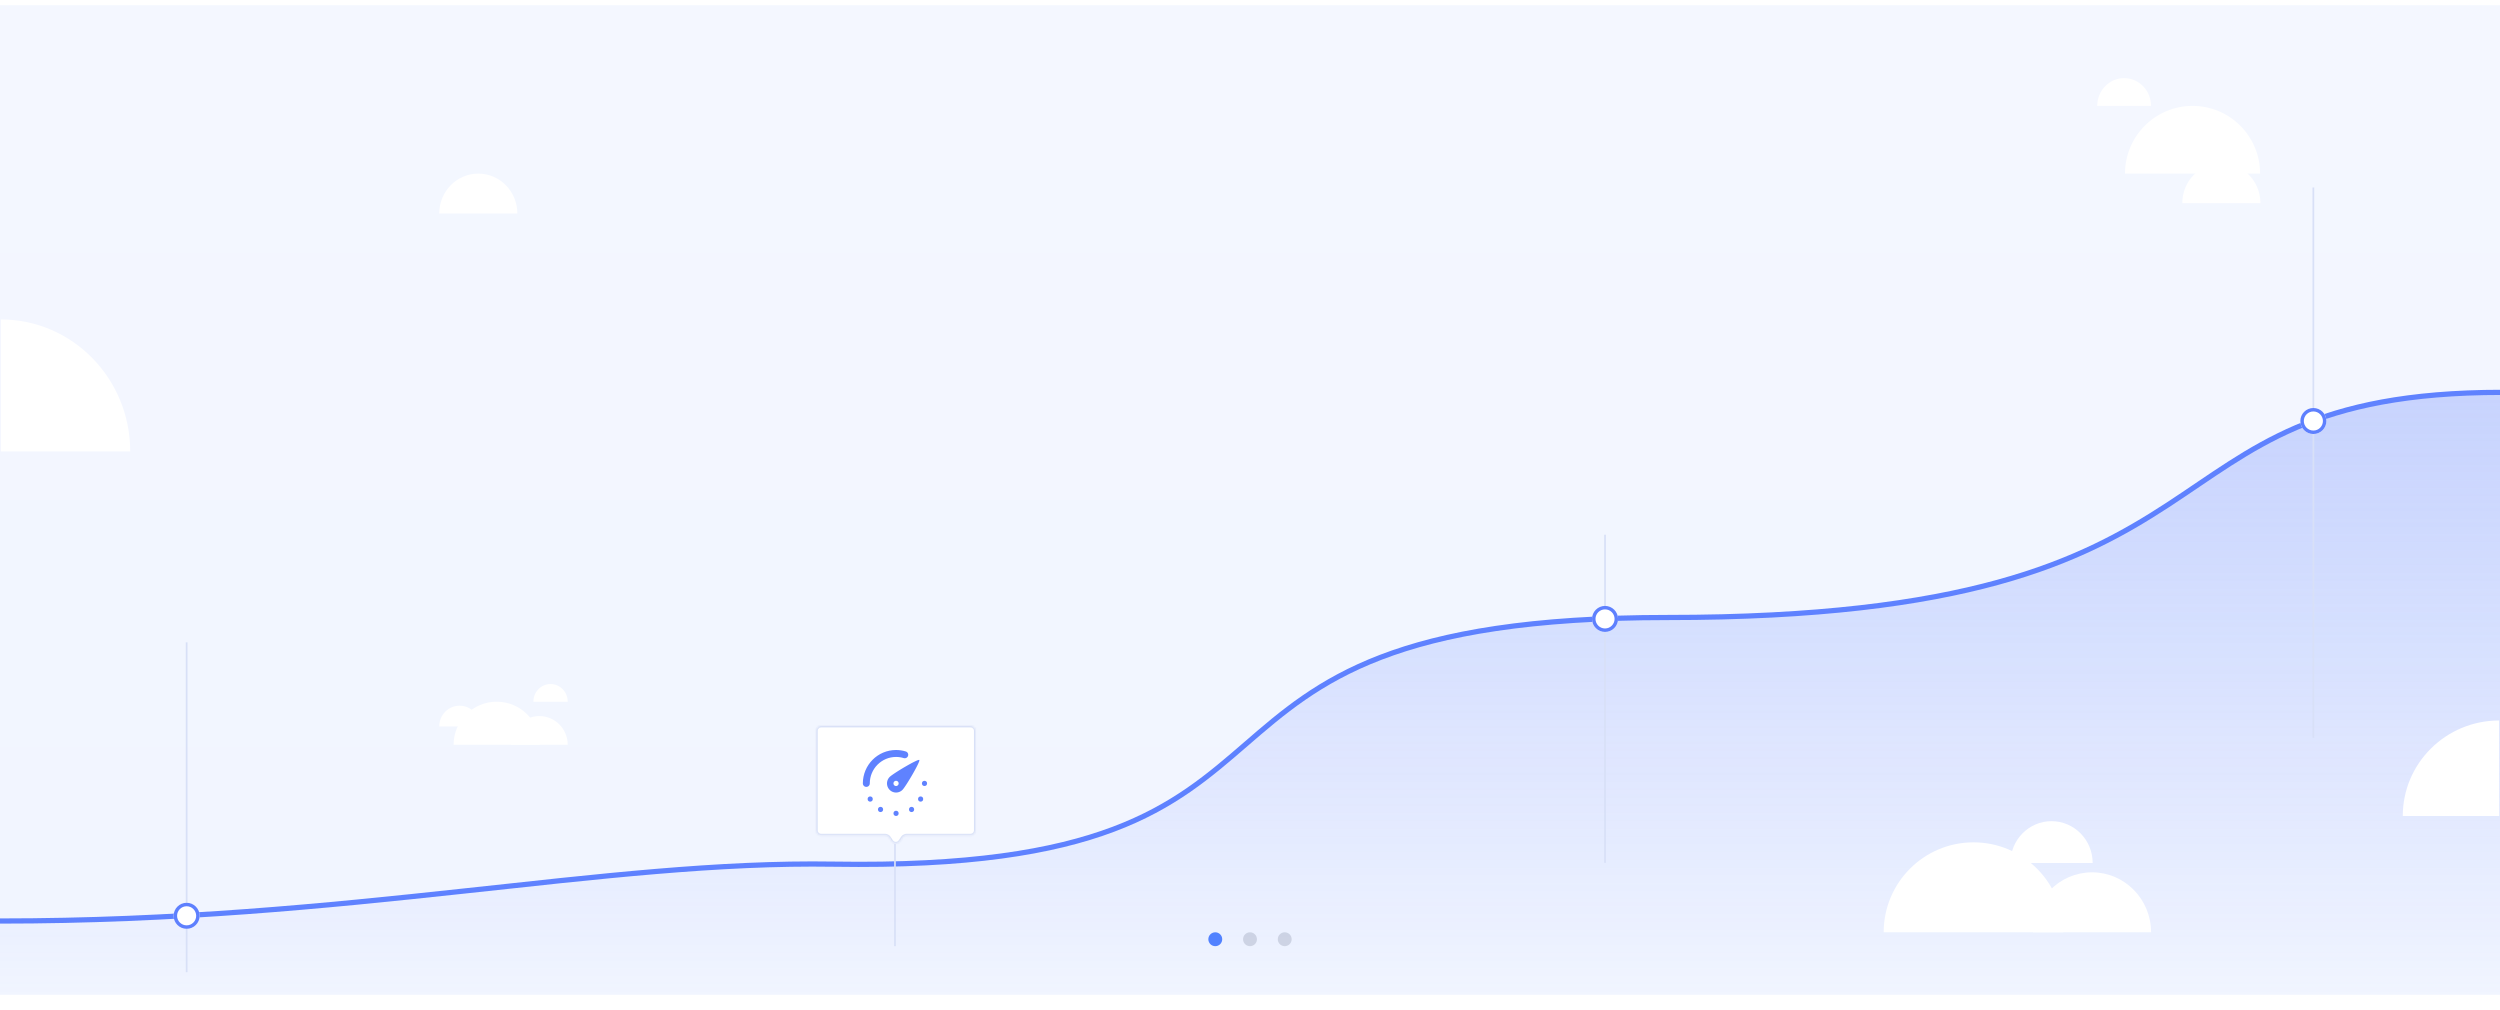<svg width="1440" height="582" fill="none" xmlns="http://www.w3.org/2000/svg"><path fill="url(#a)" d="M0 3h1440v570H0z"/><circle cx="700" cy="541" r="4" fill="#5283FF"/><circle cx="720" cy="541" r="4" fill="#D1D6E3"/><circle cx="740" cy="541" r="4" fill="#D1D6E3"/><path d="M0 530.51c202.703 0 347.472-34.877 480.333-32.752 309.407 4.947 163.306-142.076 480.334-142.076C1305.86 355.682 1223.24 226 1441 226" stroke="#5F82FF" stroke-width="3"/><path d="M480.333 497.758C347.472 495.633 202.703 530.51 0 530.51V573h1441V226c-217.76 0-135.14 129.682-480.333 129.682-317.028 0-170.927 147.023-480.334 142.076Z" fill="url(#b)" fill-opacity=".4"/><path stroke="#D8E0F7" d="M924.5 308v189"/><g filter="url(#c)"><circle cx="924.5" cy="356.5" r="7.5" fill="#fff"/><circle cx="924.5" cy="356.5" r="6.5" stroke="#5E80FE" stroke-width="2"/></g><path stroke="#D8E0F7" d="M1332.5 108v317"/><g filter="url(#d)"><circle cx="1332.5" cy="242.5" r="7.5" fill="#fff"/><circle cx="1332.5" cy="242.5" r="6.5" stroke="#5E80FE" stroke-width="2"/></g><path stroke="#D8E0F7" d="M515.5 486v59m-408-175v190"/><g filter="url(#e)"><circle cx="107.5" cy="527.5" r="7.5" fill="#fff"/><circle cx="107.5" cy="527.5" r="6.5" stroke="#5E80FE" stroke-width="2"/></g><g filter="url(#f)"><path d="M264.72 401.48c-6.473 0-11.72 5.35-11.72 11.949h23.441c0-6.599-5.247-11.949-11.721-11.949Z" fill="#fff"/></g><g filter="url(#g)"><path d="M310.683 407.455c-9.011 0-16.317 7.407-16.317 16.545H327c0-9.138-7.305-16.545-16.317-16.545Z" fill="#fff"/></g><g filter="url(#h)"><path d="M286.093 399.182c-13.707 0-24.82 11.111-24.82 24.818h49.64c0-13.707-11.112-24.818-24.82-24.818Z" fill="#fff"/></g><g filter="url(#i)"><path d="M1205.01 497.459c-18.78 0-34.01 15.465-34.01 34.541h68.02c0-19.076-15.23-34.541-34.01-34.541Z" fill="#fff"/></g><g filter="url(#j)"><path d="M1181.68 468c-13.08 0-23.68 10.781-23.68 24.081h47.37c0-13.3-10.61-24.081-23.69-24.081Z" fill="#fff"/></g><g filter="url(#k)"><path d="M1136.73 480.189c-28.57 0-51.73 23.197-51.73 51.811h103.47c0-28.614-23.16-51.811-51.74-51.811Z" fill="#fff"/></g><g filter="url(#l)"><path d="M1262.91 56c-21.49 0-38.91 17.46-38.91 39h77.81c0-21.54-17.42-39-38.9-39Z" fill="#fff"/></g><g filter="url(#m)"><path d="M1279.5 89c-12.43 0-22.5 10.297-22.5 23h45c0-12.703-10.07-23-22.5-23Z" fill="#fff"/></g><g filter="url(#n)"><path d="M275.5 95c-12.426 0-22.5 10.297-22.5 23h45c0-12.703-10.074-23-22.5-23Z" fill="#fff"/></g><g filter="url(#o)"><path d="M75 255c0-41.974-33.355-76-74.5-76v76H75Z" fill="#fff"/></g><g filter="url(#p)"><path d="M317.112 389c-5.461 0-9.888 4.559-9.888 10.182H327c0-5.623-4.427-10.182-9.888-10.182Z" fill="#fff"/></g><g filter="url(#q)"><path d="M1223.5 40c-8.56 0-15.5 7.163-15.5 16h31c0-8.837-6.94-16-15.5-16Z" fill="#fff"/></g><g filter="url(#r)"><path d="M1439.5 410c-30.65 0-55.5 24.624-55.5 55h55.5v-55Z" fill="#fff"/></g><g filter="url(#s)"><mask id="t" fill="#fff"><path fill-rule="evenodd" clip-rule="evenodd" d="M562 411a3 3 0 0 0-3-3h-86a3 3 0 0 0-3 3v57.26a3 3 0 0 0 3 3h36.669a3 3 0 0 1 2.485 1.319l1.361 2.012c1.19 1.759 3.78 1.759 4.97 0l1.361-2.012a3 3 0 0 1 2.485-1.319H559a3 3 0 0 0 3-3V411Z"/></mask><path fill-rule="evenodd" clip-rule="evenodd" d="M562 411a3 3 0 0 0-3-3h-86a3 3 0 0 0-3 3v57.26a3 3 0 0 0 3 3h36.669a3 3 0 0 1 2.485 1.319l1.361 2.012c1.19 1.759 3.78 1.759 4.97 0l1.361-2.012a3 3 0 0 1 2.485-1.319H559a3 3 0 0 0 3-3V411Z" fill="#fff"/><path d="m519.846 472.579-.829-.56.829.56Zm-6.331 2.012.828-.56-.828.56Zm4.97 0-.828-.56.828.56Zm-6.331-2.012.829-.56-.829.56ZM473 409h86v-2h-86v2Zm-2 59.26V411h-2v57.26h2Zm38.669 2H473v2h36.669v-2Zm4.674 3.771-1.36-2.012-1.657 1.121 1.361 2.011 1.656-1.12Zm4.674-2.012-1.36 2.012 1.656 1.12 1.361-2.011-1.657-1.121ZM559 470.26h-36.669v2H559v-2Zm2-59.26v57.26h2V411h-2Zm-2 61.26a4 4 0 0 0 4-4h-2a2 2 0 0 1-2 2v2Zm-38.326.88c.372-.55.993-.88 1.657-.88v-2c-1.328 0-2.57.659-3.314 1.759l1.657 1.121Zm-7.987 2.011c1.586 2.346 5.04 2.346 6.626 0l-1.656-1.12a2 2 0 0 1-3.314 0l-1.656 1.12Zm-3.018-2.891c.664 0 1.285.33 1.657.88l1.657-1.121a4.001 4.001 0 0 0-3.314-1.759v2Zm-40.669-4a4 4 0 0 0 4 4v-2a2 2 0 0 1-2-2h-2ZM559 409a2 2 0 0 1 2 2h2a4 4 0 0 0-4-4v2Zm-86-2a4 4 0 0 0-4 4h2a2 2 0 0 1 2-2v-2Z" fill="#D8E0F7" mask="url(#t)"/><path d="M499 441.25c0-9.527 7.668-17.25 17.128-17.25 1.743 0 3.426.262 5.011.75" stroke="#5F82FF" stroke-width="4" stroke-linecap="round" stroke-linejoin="round"/><path fill-rule="evenodd" clip-rule="evenodd" d="M512.442 444.962a5.185 5.185 0 0 0 7.372 0c2.035-2.05 10.462-16.462 9.718-17.212-.745-.75-15.055 7.737-17.09 9.788a5.275 5.275 0 0 0 0 7.424Zm3.686-2.212c.822 0 1.489-.672 1.489-1.5s-.667-1.5-1.489-1.5c-.823 0-1.49.672-1.49 1.5s.667 1.5 1.49 1.5Z" fill="#5F82FF"/><ellipse cx="501.234" cy="450.25" rx="1.489" ry="1.5" fill="#5F82FF"/><ellipse cx="507.191" cy="456.25" rx="1.489" ry="1.5" fill="#5F82FF"/><ellipse cx="516.128" cy="458.5" rx="1.489" ry="1.5" fill="#5F82FF"/><ellipse cx="525.064" cy="456.25" rx="1.489" ry="1.5" fill="#5F82FF"/><ellipse cx="530.277" cy="450.25" rx="1.489" ry="1.5" fill="#5F82FF"/><ellipse cx="532.511" cy="441.25" rx="1.489" ry="1.5" fill="#5F82FF"/></g><defs><filter id="c" x="902" y="334" width="45" height="45" filterUnits="userSpaceOnUse" color-interpolation-filters="sRGB"><feFlood flood-opacity="0" result="BackgroundImageFix"/><feColorMatrix in="SourceAlpha" values="0 0 0 0 0 0 0 0 0 0 0 0 0 0 0 0 0 0 127 0" result="hardAlpha"/><feOffset/><feGaussianBlur stdDeviation="7.5"/><feColorMatrix values="0 0 0 0 0.323 0 0 0 0 0.513 0 0 0 0 1 0 0 0 0.25 0"/><feBlend in2="BackgroundImageFix" result="effect1_dropShadow_6_26"/><feBlend in="SourceGraphic" in2="effect1_dropShadow_6_26" result="shape"/></filter><filter id="d" x="1310" y="220" width="45" height="45" filterUnits="userSpaceOnUse" color-interpolation-filters="sRGB"><feFlood flood-opacity="0" result="BackgroundImageFix"/><feColorMatrix in="SourceAlpha" values="0 0 0 0 0 0 0 0 0 0 0 0 0 0 0 0 0 0 127 0" result="hardAlpha"/><feOffset/><feGaussianBlur stdDeviation="7.5"/><feColorMatrix values="0 0 0 0 0.323 0 0 0 0 0.513 0 0 0 0 1 0 0 0 0.25 0"/><feBlend in2="BackgroundImageFix" result="effect1_dropShadow_6_26"/><feBlend in="SourceGraphic" in2="effect1_dropShadow_6_26" result="shape"/></filter><filter id="e" x="85" y="505" width="45" height="45" filterUnits="userSpaceOnUse" color-interpolation-filters="sRGB"><feFlood flood-opacity="0" result="BackgroundImageFix"/><feColorMatrix in="SourceAlpha" values="0 0 0 0 0 0 0 0 0 0 0 0 0 0 0 0 0 0 127 0" result="hardAlpha"/><feOffset/><feGaussianBlur stdDeviation="7.5"/><feColorMatrix values="0 0 0 0 0.323 0 0 0 0 0.513 0 0 0 0 1 0 0 0 0.25 0"/><feBlend in2="BackgroundImageFix" result="effect1_dropShadow_6_26"/><feBlend in="SourceGraphic" in2="effect1_dropShadow_6_26" result="shape"/></filter><filter id="f" x="208" y="361.48" width="113.441" height="101.949" filterUnits="userSpaceOnUse" color-interpolation-filters="sRGB"><feFlood flood-opacity="0" result="BackgroundImageFix"/><feColorMatrix in="SourceAlpha" values="0 0 0 0 0 0 0 0 0 0 0 0 0 0 0 0 0 0 127 0" result="hardAlpha"/><feOffset dy="5"/><feGaussianBlur stdDeviation="22.5"/><feColorMatrix values="0 0 0 0 0.594 0 0 0 0 0.684 0 0 0 0 0.889 0 0 0 0.1 0"/><feBlend in2="BackgroundImageFix" result="effect1_dropShadow_6_26"/><feBlend in="SourceGraphic" in2="effect1_dropShadow_6_26" result="shape"/></filter><filter id="g" x="249.366" y="367.455" width="122.634" height="106.545" filterUnits="userSpaceOnUse" color-interpolation-filters="sRGB"><feFlood flood-opacity="0" result="BackgroundImageFix"/><feColorMatrix in="SourceAlpha" values="0 0 0 0 0 0 0 0 0 0 0 0 0 0 0 0 0 0 127 0" result="hardAlpha"/><feOffset dy="5"/><feGaussianBlur stdDeviation="22.5"/><feColorMatrix values="0 0 0 0 0.594 0 0 0 0 0.684 0 0 0 0 0.889 0 0 0 0.1 0"/><feBlend in2="BackgroundImageFix" result="effect1_dropShadow_6_26"/><feBlend in="SourceGraphic" in2="effect1_dropShadow_6_26" result="shape"/></filter><filter id="h" x="216.273" y="359.182" width="139.64" height="114.818" filterUnits="userSpaceOnUse" color-interpolation-filters="sRGB"><feFlood flood-opacity="0" result="BackgroundImageFix"/><feColorMatrix in="SourceAlpha" values="0 0 0 0 0 0 0 0 0 0 0 0 0 0 0 0 0 0 127 0" result="hardAlpha"/><feOffset dy="5"/><feGaussianBlur stdDeviation="22.5"/><feColorMatrix values="0 0 0 0 0.594 0 0 0 0 0.684 0 0 0 0 0.889 0 0 0 0.1 0"/><feBlend in2="BackgroundImageFix" result="effect1_dropShadow_6_26"/><feBlend in="SourceGraphic" in2="effect1_dropShadow_6_26" result="shape"/></filter><filter id="i" x="1126" y="457.459" width="158.021" height="124.541" filterUnits="userSpaceOnUse" color-interpolation-filters="sRGB"><feFlood flood-opacity="0" result="BackgroundImageFix"/><feColorMatrix in="SourceAlpha" values="0 0 0 0 0 0 0 0 0 0 0 0 0 0 0 0 0 0 127 0" result="hardAlpha"/><feOffset dy="5"/><feGaussianBlur stdDeviation="22.5"/><feColorMatrix values="0 0 0 0 0.594 0 0 0 0 0.684 0 0 0 0 0.889 0 0 0 0.1 0"/><feBlend in2="BackgroundImageFix" result="effect1_dropShadow_6_26"/><feBlend in="SourceGraphic" in2="effect1_dropShadow_6_26" result="shape"/></filter><filter id="j" x="1113" y="428" width="137.367" height="114.081" filterUnits="userSpaceOnUse" color-interpolation-filters="sRGB"><feFlood flood-opacity="0" result="BackgroundImageFix"/><feColorMatrix in="SourceAlpha" values="0 0 0 0 0 0 0 0 0 0 0 0 0 0 0 0 0 0 127 0" result="hardAlpha"/><feOffset dy="5"/><feGaussianBlur stdDeviation="22.5"/><feColorMatrix values="0 0 0 0 0.594 0 0 0 0 0.684 0 0 0 0 0.889 0 0 0 0.1 0"/><feBlend in2="BackgroundImageFix" result="effect1_dropShadow_6_26"/><feBlend in="SourceGraphic" in2="effect1_dropShadow_6_26" result="shape"/></filter><filter id="k" x="1040" y="440.189" width="193.469" height="141.811" filterUnits="userSpaceOnUse" color-interpolation-filters="sRGB"><feFlood flood-opacity="0" result="BackgroundImageFix"/><feColorMatrix in="SourceAlpha" values="0 0 0 0 0 0 0 0 0 0 0 0 0 0 0 0 0 0 127 0" result="hardAlpha"/><feOffset dy="5"/><feGaussianBlur stdDeviation="22.5"/><feColorMatrix values="0 0 0 0 0.594 0 0 0 0 0.684 0 0 0 0 0.889 0 0 0 0.1 0"/><feBlend in2="BackgroundImageFix" result="effect1_dropShadow_6_26"/><feBlend in="SourceGraphic" in2="effect1_dropShadow_6_26" result="shape"/></filter><filter id="l" x="1179" y="16" width="167.814" height="129" filterUnits="userSpaceOnUse" color-interpolation-filters="sRGB"><feFlood flood-opacity="0" result="BackgroundImageFix"/><feColorMatrix in="SourceAlpha" values="0 0 0 0 0 0 0 0 0 0 0 0 0 0 0 0 0 0 127 0" result="hardAlpha"/><feOffset dy="5"/><feGaussianBlur stdDeviation="22.5"/><feColorMatrix values="0 0 0 0 0.594 0 0 0 0 0.684 0 0 0 0 0.889 0 0 0 0.1 0"/><feBlend in2="BackgroundImageFix" result="effect1_dropShadow_6_26"/><feBlend in="SourceGraphic" in2="effect1_dropShadow_6_26" result="shape"/></filter><filter id="m" x="1212" y="49" width="135" height="113" filterUnits="userSpaceOnUse" color-interpolation-filters="sRGB"><feFlood flood-opacity="0" result="BackgroundImageFix"/><feColorMatrix in="SourceAlpha" values="0 0 0 0 0 0 0 0 0 0 0 0 0 0 0 0 0 0 127 0" result="hardAlpha"/><feOffset dy="5"/><feGaussianBlur stdDeviation="22.5"/><feColorMatrix values="0 0 0 0 0.594 0 0 0 0 0.684 0 0 0 0 0.889 0 0 0 0.1 0"/><feBlend in2="BackgroundImageFix" result="effect1_dropShadow_6_26"/><feBlend in="SourceGraphic" in2="effect1_dropShadow_6_26" result="shape"/></filter><filter id="n" x="208" y="55" width="135" height="113" filterUnits="userSpaceOnUse" color-interpolation-filters="sRGB"><feFlood flood-opacity="0" result="BackgroundImageFix"/><feColorMatrix in="SourceAlpha" values="0 0 0 0 0 0 0 0 0 0 0 0 0 0 0 0 0 0 127 0" result="hardAlpha"/><feOffset dy="5"/><feGaussianBlur stdDeviation="22.5"/><feColorMatrix values="0 0 0 0 0.594 0 0 0 0 0.684 0 0 0 0 0.889 0 0 0 0.1 0"/><feBlend in2="BackgroundImageFix" result="effect1_dropShadow_6_26"/><feBlend in="SourceGraphic" in2="effect1_dropShadow_6_26" result="shape"/></filter><filter id="o" x="-44.5" y="139" width="164.5" height="166" filterUnits="userSpaceOnUse" color-interpolation-filters="sRGB"><feFlood flood-opacity="0" result="BackgroundImageFix"/><feColorMatrix in="SourceAlpha" values="0 0 0 0 0 0 0 0 0 0 0 0 0 0 0 0 0 0 127 0" result="hardAlpha"/><feOffset dy="5"/><feGaussianBlur stdDeviation="22.5"/><feColorMatrix values="0 0 0 0 0.594 0 0 0 0 0.684 0 0 0 0 0.889 0 0 0 0.1 0"/><feBlend in2="BackgroundImageFix" result="effect1_dropShadow_6_26"/><feBlend in="SourceGraphic" in2="effect1_dropShadow_6_26" result="shape"/></filter><filter id="p" x="262.224" y="349" width="109.776" height="100.182" filterUnits="userSpaceOnUse" color-interpolation-filters="sRGB"><feFlood flood-opacity="0" result="BackgroundImageFix"/><feColorMatrix in="SourceAlpha" values="0 0 0 0 0 0 0 0 0 0 0 0 0 0 0 0 0 0 127 0" result="hardAlpha"/><feOffset dy="5"/><feGaussianBlur stdDeviation="22.5"/><feColorMatrix values="0 0 0 0 0.594 0 0 0 0 0.684 0 0 0 0 0.889 0 0 0 0.1 0"/><feBlend in2="BackgroundImageFix" result="effect1_dropShadow_6_26"/><feBlend in="SourceGraphic" in2="effect1_dropShadow_6_26" result="shape"/></filter><filter id="q" x="1163" y="0" width="121" height="106" filterUnits="userSpaceOnUse" color-interpolation-filters="sRGB"><feFlood flood-opacity="0" result="BackgroundImageFix"/><feColorMatrix in="SourceAlpha" values="0 0 0 0 0 0 0 0 0 0 0 0 0 0 0 0 0 0 127 0" result="hardAlpha"/><feOffset dy="5"/><feGaussianBlur stdDeviation="22.5"/><feColorMatrix values="0 0 0 0 0.594 0 0 0 0 0.684 0 0 0 0 0.889 0 0 0 0.1 0"/><feBlend in2="BackgroundImageFix" result="effect1_dropShadow_6_26"/><feBlend in="SourceGraphic" in2="effect1_dropShadow_6_26" result="shape"/></filter><filter id="r" x="1339" y="370" width="145.5" height="145" filterUnits="userSpaceOnUse" color-interpolation-filters="sRGB"><feFlood flood-opacity="0" result="BackgroundImageFix"/><feColorMatrix in="SourceAlpha" values="0 0 0 0 0 0 0 0 0 0 0 0 0 0 0 0 0 0 127 0" result="hardAlpha"/><feOffset dy="5"/><feGaussianBlur stdDeviation="22.5"/><feColorMatrix values="0 0 0 0 0.594 0 0 0 0 0.684 0 0 0 0 0.889 0 0 0 0.1 0"/><feBlend in2="BackgroundImageFix" result="effect1_dropShadow_6_26"/><feBlend in="SourceGraphic" in2="effect1_dropShadow_6_26" result="shape"/></filter><filter id="s" x="440" y="388" width="152" height="127.911" filterUnits="userSpaceOnUse" color-interpolation-filters="sRGB"><feFlood flood-opacity="0" result="BackgroundImageFix"/><feColorMatrix in="SourceAlpha" values="0 0 0 0 0 0 0 0 0 0 0 0 0 0 0 0 0 0 127 0" result="hardAlpha"/><feOffset dy="10"/><feGaussianBlur stdDeviation="15"/><feColorMatrix values="0 0 0 0 0.894 0 0 0 0 0.918 0 0 0 0 0.985 0 0 0 1 0"/><feBlend in2="BackgroundImageFix" result="effect1_dropShadow_6_26"/><feBlend in="SourceGraphic" in2="effect1_dropShadow_6_26" result="shape"/></filter><linearGradient id="a" x1="720" y1="3" x2="720" y2="573" gradientUnits="userSpaceOnUse"><stop stop-color="#F4F7FF"/><stop offset="1" stop-color="#F1F5FF"/></linearGradient><linearGradient id="b" x1="278.466" y1="573.443" x2="278.466" y2="118.005" gradientUnits="userSpaceOnUse"><stop stop-color="#4B71FF" stop-opacity="0"/><stop offset="1" stop-color="#6B89F8"/></linearGradient></defs></svg>